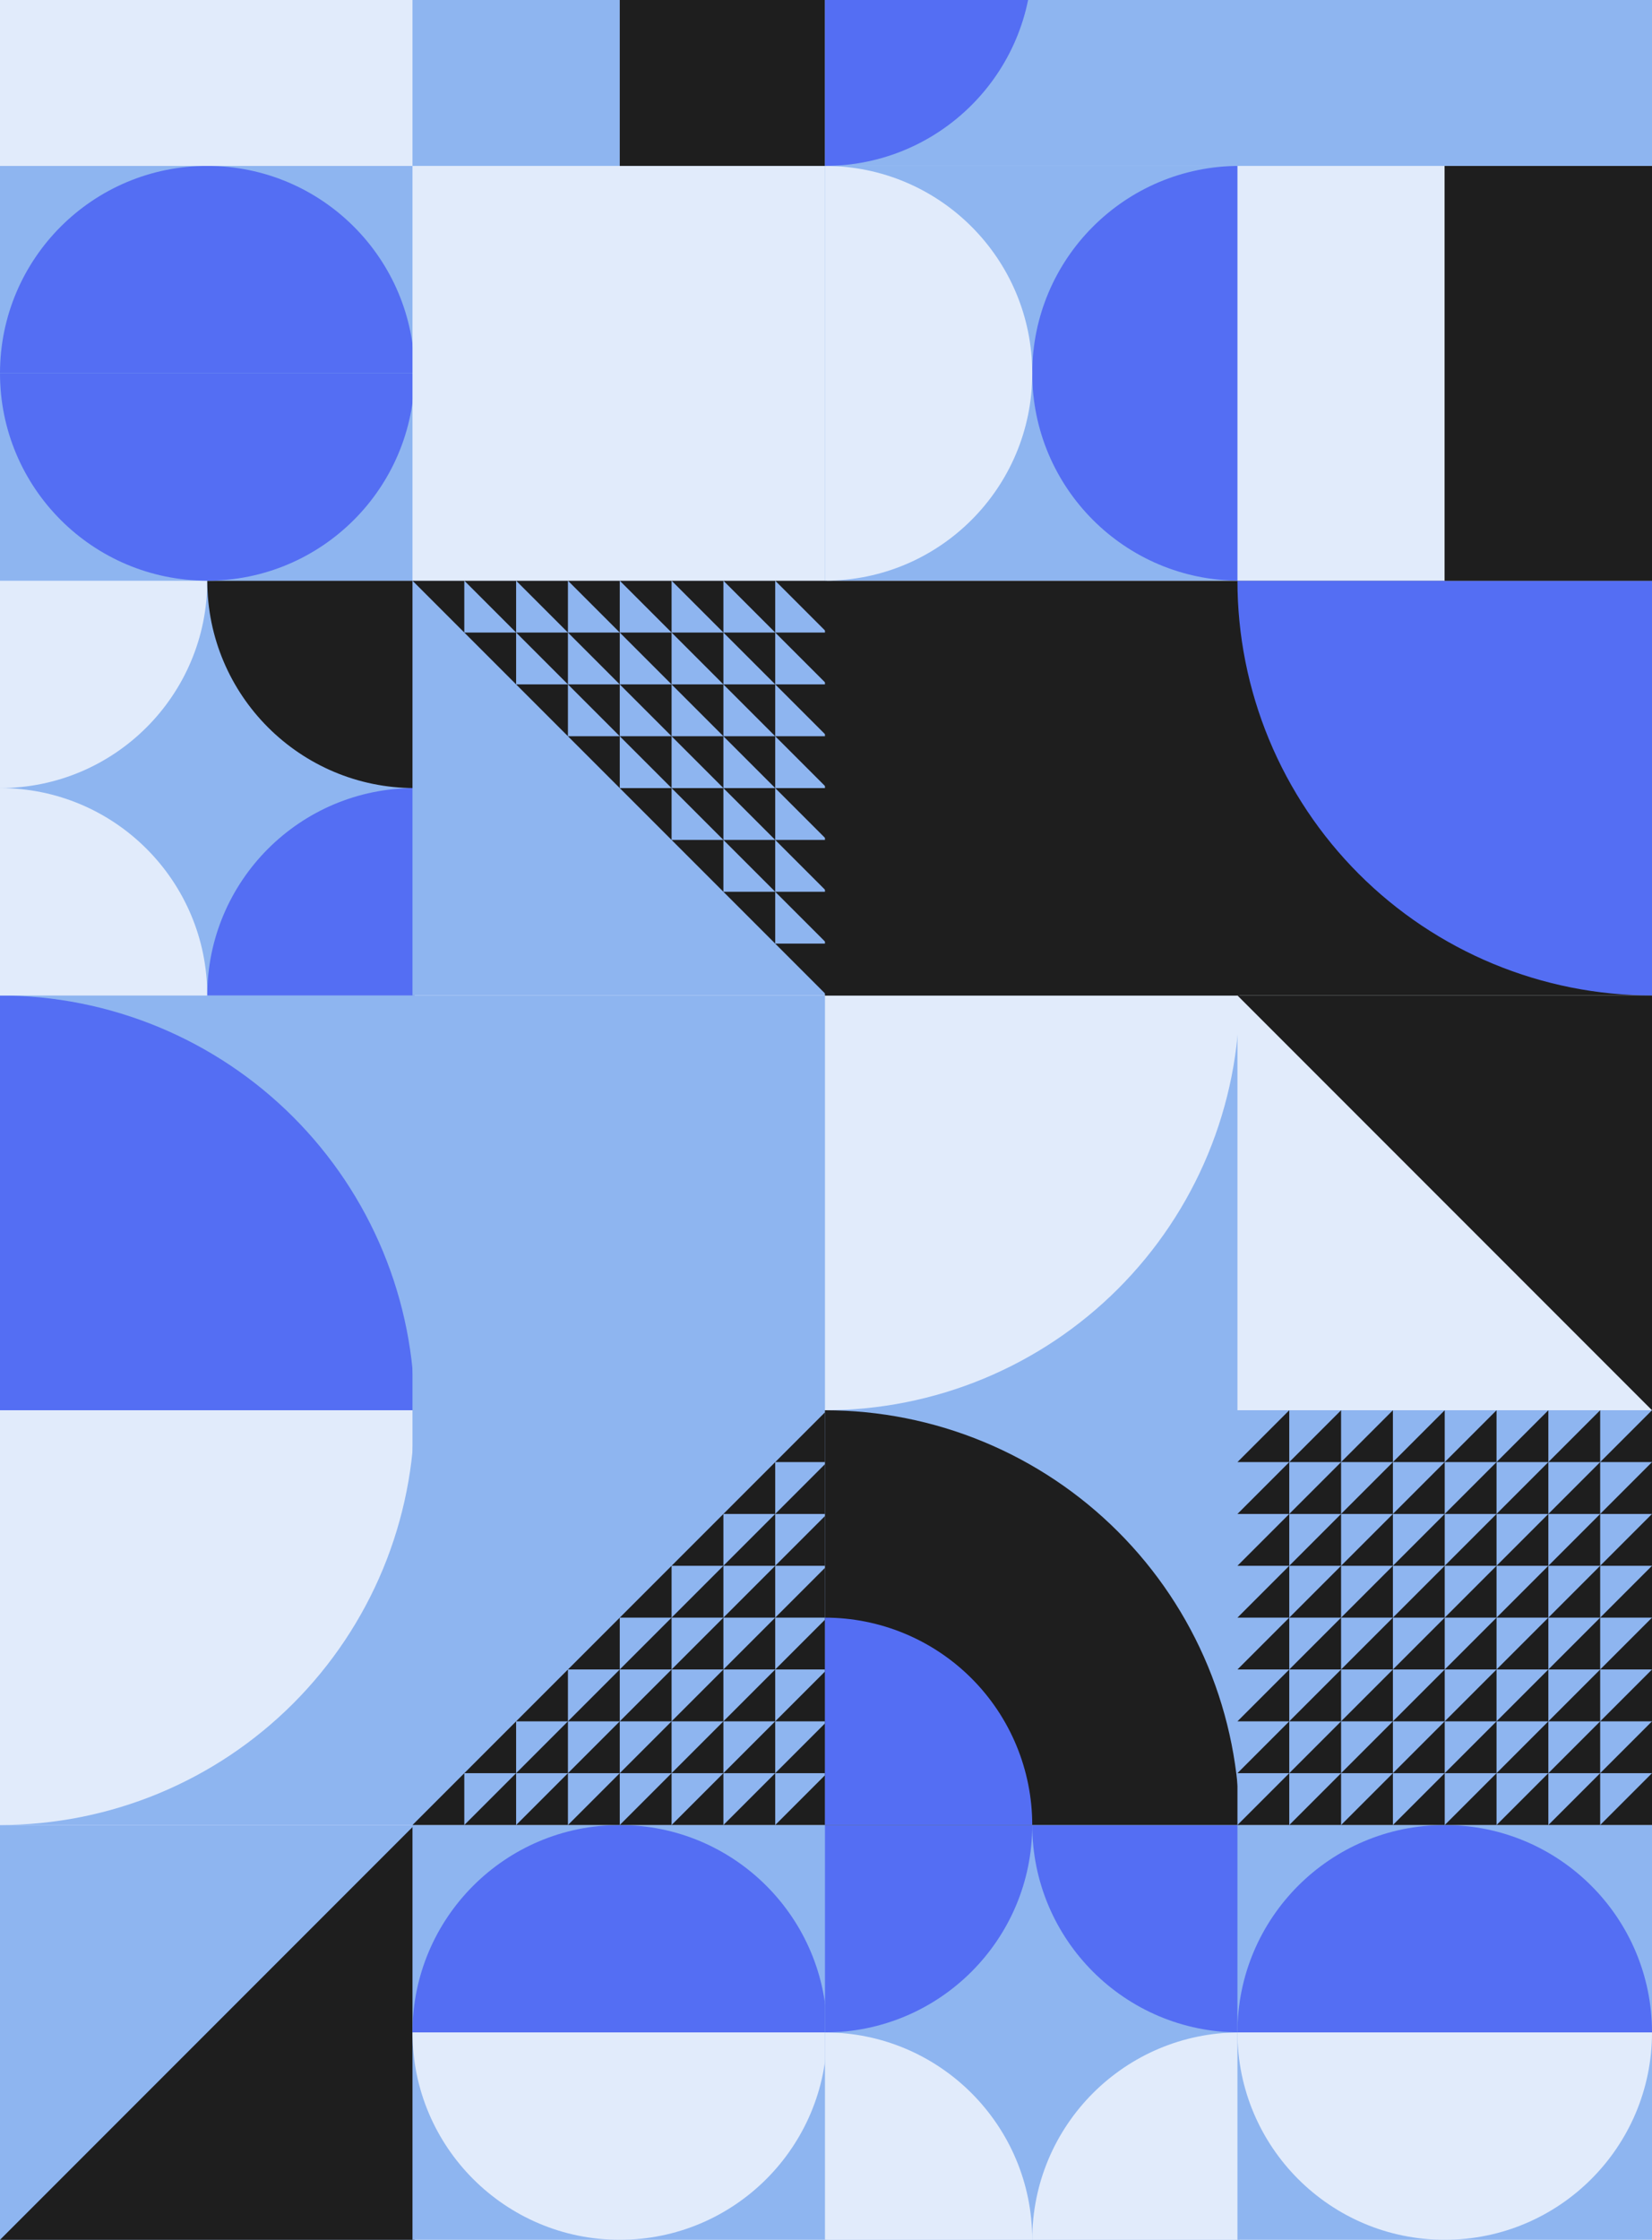 <svg width="797" height="1080" viewBox="0 0 797 1080" fill="none" xmlns="http://www.w3.org/2000/svg">
<rect width="200" height="200" transform="matrix(-1 0 0 1 200 880)" fill="#8EB5F0"/>
<path d="M200 1080H0L200 880V1080Z" fill="#1E1E1E"/>
<rect width="200" height="200" transform="matrix(1 0 0 -1 0 880)" fill="#8EB5F0"/>
<path d="M0 880C26.264 880 52.272 874.827 76.537 864.776C100.802 854.725 122.85 839.993 141.421 821.421C159.993 802.85 174.725 780.802 184.776 756.537C194.827 732.272 200 706.264 200 680L0 680V880Z" fill="#E1EBFB"/>
<rect y="480" width="200" height="200" fill="#8EB5F0"/>
<path d="M0 480C26.264 480 52.272 485.173 76.537 495.224C100.802 505.275 122.85 520.007 141.421 538.579C159.993 557.15 174.725 579.198 184.776 603.463C194.827 627.728 200 653.736 200 680L0 680V480Z" fill="#546EF3"/>
<rect y="480" width="200" height="200" transform="rotate(-90 0 480)" fill="#8EB5F0"/>
<path d="M0 380C55.228 380 100 335.228 100 280H0V380Z" fill="#E1EBFB"/>
<path d="M200 380C144.772 380 100 335.228 100 280H200V380Z" fill="#1E1E1E"/>
<path d="M0 380C55.228 380 100 424.772 100 480H0V380Z" fill="#E1EBFB"/>
<path d="M200 380C144.772 380 100 424.772 100 480H200V380Z" fill="#546EF3"/>
<rect width="200" height="200" transform="matrix(0 -1 -1 0 200 280)" fill="#8EB5F0"/>
<path d="M100 280C44.772 280 0 235.228 0 180H200C200 235.228 155.228 280 100 280Z" fill="#546EF3"/>
<path d="M100 80C44.772 80 0 124.772 0 180L200 180C200 124.772 155.228 80 100 80Z" fill="#546EF3"/>
<rect y="80" width="200" height="200" transform="rotate(-90 0 80)" fill="#E1EBFB"/>
<rect y="80" width="100" height="200" transform="rotate(-90 0 80)" fill="#E1EBFB"/>
<rect width="200" height="200" transform="matrix(0 1 1 0 199 880)" fill="#8EB5F0"/>
<path d="M299 880C354.228 880 399 924.772 399 980H199C199 924.772 243.772 880 299 880Z" fill="#546EF3"/>
<path d="M299 1080C354.228 1080 399 1035.23 399 980H199C199 1035.23 243.772 1080 299 1080Z" fill="#E1EBFB"/>
<rect width="200" height="200" transform="matrix(-1 0 0 1 399 680)" fill="#8EB5F0"/>
<path d="M399 880H374L399 855V880Z" fill="#1E1E1E"/>
<path d="M399 855H374L399 830V855Z" fill="#1E1E1E"/>
<path d="M399 830H374L399 805V830Z" fill="#1E1E1E"/>
<path d="M399 805H374L399 780V805Z" fill="#1E1E1E"/>
<path d="M399 780H374L399 755V780Z" fill="#1E1E1E"/>
<path d="M399 755H374L399 730V755Z" fill="#1E1E1E"/>
<path d="M399 730H374L399 705V730Z" fill="#1E1E1E"/>
<path d="M399 705H374L399 680V705Z" fill="#1E1E1E"/>
<path d="M374 880H349L374 855V880Z" fill="#1E1E1E"/>
<path d="M374 855H349L374 830V855Z" fill="#1E1E1E"/>
<path d="M374 830H349L374 805V830Z" fill="#1E1E1E"/>
<path d="M374 805H349L374 780V805Z" fill="#1E1E1E"/>
<path d="M374 780H349L374 755V780Z" fill="#1E1E1E"/>
<path d="M374 755H349L374 730V755Z" fill="#1E1E1E"/>
<path d="M374 730H349L374 705V730Z" fill="#1E1E1E"/>
<path d="M349 880H324L349 855V880Z" fill="#1E1E1E"/>
<path d="M349 855H324L349 830V855Z" fill="#1E1E1E"/>
<path d="M349 830H324L349 805V830Z" fill="#1E1E1E"/>
<path d="M349 805H324L349 780V805Z" fill="#1E1E1E"/>
<path d="M349 780H324L349 755V780Z" fill="#1E1E1E"/>
<path d="M349 755H324L349 730V755Z" fill="#1E1E1E"/>
<path d="M324 880H299L324 855V880Z" fill="#1E1E1E"/>
<path d="M324 855H299L324 830V855Z" fill="#1E1E1E"/>
<path d="M324 830H299L324 805V830Z" fill="#1E1E1E"/>
<path d="M324 805H299L324 780V805Z" fill="#1E1E1E"/>
<path d="M324 780H299L324 755V780Z" fill="#1E1E1E"/>
<path d="M299 880H274L299 855V880Z" fill="#1E1E1E"/>
<path d="M299 855H274L299 830V855Z" fill="#1E1E1E"/>
<path d="M299 830H274L299 805V830Z" fill="#1E1E1E"/>
<path d="M299 805H274L299 780V805Z" fill="#1E1E1E"/>
<path d="M274 880H249L274 855V880Z" fill="#1E1E1E"/>
<path d="M274 855H249L274 830V855Z" fill="#1E1E1E"/>
<path d="M274 830H249L274 805V830Z" fill="#1E1E1E"/>
<path d="M249 880H224L249 855V880Z" fill="#1E1E1E"/>
<path d="M249 855H224L249 830V855Z" fill="#1E1E1E"/>
<path d="M224 880H199L224 855V880Z" fill="#1E1E1E"/>
<rect x="399" y="680" width="200" height="200" transform="rotate(-180 399 680)" fill="#8EB5F0"/>
<rect x="399" y="480" width="200" height="200" transform="rotate(-180 399 480)" fill="#8EB5F0"/>
<path d="M399 280H374L399 305V280Z" fill="#1E1E1E"/>
<path d="M399 305H374L399 330V305Z" fill="#1E1E1E"/>
<path d="M399 330H374L399 355V330Z" fill="#1E1E1E"/>
<path d="M399 355H374L399 380V355Z" fill="#1E1E1E"/>
<path d="M399 380H374L399 405V380Z" fill="#1E1E1E"/>
<path d="M399 405H374L399 430V405Z" fill="#1E1E1E"/>
<path d="M399 430H374L399 455V430Z" fill="#1E1E1E"/>
<path d="M399 455H374L399 480V455Z" fill="#1E1E1E"/>
<path d="M374 280H349L374 305V280Z" fill="#1E1E1E"/>
<path d="M374 305H349L374 330V305Z" fill="#1E1E1E"/>
<path d="M374 330H349L374 355V330Z" fill="#1E1E1E"/>
<path d="M374 355H349L374 380V355Z" fill="#1E1E1E"/>
<path d="M374 380H349L374 405V380Z" fill="#1E1E1E"/>
<path d="M374 405H349L374 430V405Z" fill="#1E1E1E"/>
<path d="M374 430H349L374 455V430Z" fill="#1E1E1E"/>
<path d="M349 280H324L349 305V280Z" fill="#1E1E1E"/>
<path d="M349 305H324L349 330V305Z" fill="#1E1E1E"/>
<path d="M349 330H324L349 355V330Z" fill="#1E1E1E"/>
<path d="M349 355H324L349 380V355Z" fill="#1E1E1E"/>
<path d="M349 380H324L349 405V380Z" fill="#1E1E1E"/>
<path d="M349 405H324L349 430V405Z" fill="#1E1E1E"/>
<path d="M324 280H299L324 305V280Z" fill="#1E1E1E"/>
<path d="M324 305H299L324 330V305Z" fill="#1E1E1E"/>
<path d="M324 330H299L324 355V330Z" fill="#1E1E1E"/>
<path d="M324 355H299L324 380V355Z" fill="#1E1E1E"/>
<path d="M324 380H299L324 405V380Z" fill="#1E1E1E"/>
<path d="M299 280H274L299 305V280Z" fill="#1E1E1E"/>
<path d="M299 305H274L299 330V305Z" fill="#1E1E1E"/>
<path d="M299 330H274L299 355V330Z" fill="#1E1E1E"/>
<path d="M299 355H274L299 380V355Z" fill="#1E1E1E"/>
<path d="M274 280H249L274 305V280Z" fill="#1E1E1E"/>
<path d="M274 305H249L274 330V305Z" fill="#1E1E1E"/>
<path d="M274 330H249L274 355V330Z" fill="#1E1E1E"/>
<path d="M249 280H224L249 305V280Z" fill="#1E1E1E"/>
<path d="M249 305H224L249 330V305Z" fill="#1E1E1E"/>
<path d="M224 280H199L224 305V280Z" fill="#1E1E1E"/>
<rect x="399" y="280" width="200" height="200" transform="rotate(-180 399 280)" fill="#E1EBFB"/>
<rect x="399" y="80" width="200" height="200" transform="rotate(-180 399 80)" fill="#8EB5F0"/>
<rect x="399" y="80" width="100" height="200" transform="rotate(-180 399 80)" fill="#1E1E1E"/>
<rect x="598" y="1080" width="200" height="200" transform="rotate(-180 598 1080)" fill="#8EB5F0"/>
<path d="M498 1080C498 1024.77 453.228 980 398 980V1080H498Z" fill="#E1EBFB"/>
<path d="M498 880C498 935.228 453.228 980 398 980V880H498Z" fill="#546EF3"/>
<path d="M498 1080C498 1024.77 542.772 980 598 980V1080H498Z" fill="#E1EBFB"/>
<path d="M498 880C498 935.228 542.772 980 598 980V880H498Z" fill="#546EF3"/>
<rect width="200" height="200" transform="matrix(-1 0 0 1 598 680)" fill="#8EB5F0"/>
<path d="M398 680C424.264 680 450.272 685.173 474.537 695.224C498.802 705.275 520.85 720.007 539.421 738.579C557.993 757.15 572.725 779.198 582.776 803.463C592.827 827.728 598 853.736 598 880L398 880V680Z" fill="#1E1E1E"/>
<path d="M398 780C411.132 780 424.136 782.587 436.268 787.612C448.401 792.638 459.425 800.003 468.711 809.289C477.997 818.575 485.362 829.599 490.388 841.732C495.413 853.864 498 866.868 498 880L398 880V780Z" fill="#546EF3"/>
<rect x="598" y="680" width="200" height="200" transform="rotate(-180 598 680)" fill="#8EB5F0"/>
<path d="M398 680C424.264 680 450.272 674.827 474.537 664.776C498.802 654.725 520.85 639.993 539.421 621.421C557.993 602.85 572.725 580.802 582.776 556.537C592.827 532.272 598 506.264 598 480L398 480V680Z" fill="#E1EBFB"/>
<rect width="200" height="200" transform="matrix(-1 0 0 1 598 280)" fill="#1E1E1E"/>
<path d="M598 480H398L598 280V480Z" fill="#1E1E1E"/>
<rect width="200" height="200" transform="matrix(1 0 0 -1 398 280)" fill="#8EB5F0"/>
<path d="M498 180C498 124.772 542.772 80 598 80V280C542.772 280 498 235.228 498 180Z" fill="#546EF3"/>
<path d="M498 180C498 124.772 453.228 80 398 80L398 280C453.228 280 498 235.228 498 180Z" fill="#E1EBFB"/>
<rect x="598" y="80" width="200" height="200" transform="rotate(-180 598 80)" fill="#8EB5F0"/>
<path d="M498 -20C498 -75.228 453.228 -120 398 -120V80C453.228 80 498 35.228 498 -20Z" fill="#546EF3"/>
<rect width="200" height="200" transform="matrix(0 1 1 0 597 880)" fill="#8EB5F0"/>
<path d="M697 880C752.228 880 797 924.772 797 980H597C597 924.772 641.772 880 697 880Z" fill="#546EF3"/>
<path d="M697 1080C752.228 1080 797 1035.23 797 980H597C597 1035.23 641.772 1080 697 1080Z" fill="#E1EBFB"/>
<rect width="200" height="200" transform="matrix(-1 0 0 1 797 680)" fill="#8EB5F0"/>
<path d="M797 880H772L797 855V880Z" fill="#1E1E1E"/>
<path d="M797 855H772L797 830V855Z" fill="#1E1E1E"/>
<path d="M797 830H772L797 805V830Z" fill="#1E1E1E"/>
<path d="M797 805H772L797 780V805Z" fill="#1E1E1E"/>
<path d="M797 780H772L797 755V780Z" fill="#1E1E1E"/>
<path d="M797 755H772L797 730V755Z" fill="#1E1E1E"/>
<path d="M797 730H772L797 705V730Z" fill="#1E1E1E"/>
<path d="M797 705H772L797 680V705Z" fill="#1E1E1E"/>
<path d="M772 880H747L772 855V880Z" fill="#1E1E1E"/>
<path d="M772 855H747L772 830V855Z" fill="#1E1E1E"/>
<path d="M772 830H747L772 805V830Z" fill="#1E1E1E"/>
<path d="M772 805H747L772 780V805Z" fill="#1E1E1E"/>
<path d="M772 780H747L772 755V780Z" fill="#1E1E1E"/>
<path d="M772 755H747L772 730V755Z" fill="#1E1E1E"/>
<path d="M772 730H747L772 705V730Z" fill="#1E1E1E"/>
<path d="M772 705H747L772 680V705Z" fill="#1E1E1E"/>
<path d="M747 880H722L747 855V880Z" fill="#1E1E1E"/>
<path d="M747 855H722L747 830V855Z" fill="#1E1E1E"/>
<path d="M747 830H722L747 805V830Z" fill="#1E1E1E"/>
<path d="M747 805H722L747 780V805Z" fill="#1E1E1E"/>
<path d="M747 780H722L747 755V780Z" fill="#1E1E1E"/>
<path d="M747 755H722L747 730V755Z" fill="#1E1E1E"/>
<path d="M747 730H722L747 705V730Z" fill="#1E1E1E"/>
<path d="M747 705H722L747 680V705Z" fill="#1E1E1E"/>
<path d="M722 880H697L722 855V880Z" fill="#1E1E1E"/>
<path d="M722 855H697L722 830V855Z" fill="#1E1E1E"/>
<path d="M722 830H697L722 805V830Z" fill="#1E1E1E"/>
<path d="M722 805H697L722 780V805Z" fill="#1E1E1E"/>
<path d="M722 780H697L722 755V780Z" fill="#1E1E1E"/>
<path d="M722 755H697L722 730V755Z" fill="#1E1E1E"/>
<path d="M722 730H697L722 705V730Z" fill="#1E1E1E"/>
<path d="M722 705H697L722 680V705Z" fill="#1E1E1E"/>
<path d="M697 880H672L697 855V880Z" fill="#1E1E1E"/>
<path d="M697 855H672L697 830V855Z" fill="#1E1E1E"/>
<path d="M697 830H672L697 805V830Z" fill="#1E1E1E"/>
<path d="M697 805H672L697 780V805Z" fill="#1E1E1E"/>
<path d="M697 780H672L697 755V780Z" fill="#1E1E1E"/>
<path d="M697 755H672L697 730V755Z" fill="#1E1E1E"/>
<path d="M697 730H672L697 705V730Z" fill="#1E1E1E"/>
<path d="M697 705H672L697 680V705Z" fill="#1E1E1E"/>
<path d="M672 880H647L672 855V880Z" fill="#1E1E1E"/>
<path d="M672 855H647L672 830V855Z" fill="#1E1E1E"/>
<path d="M672 830H647L672 805V830Z" fill="#1E1E1E"/>
<path d="M672 805H647L672 780V805Z" fill="#1E1E1E"/>
<path d="M672 780H647L672 755V780Z" fill="#1E1E1E"/>
<path d="M672 755H647L672 730V755Z" fill="#1E1E1E"/>
<path d="M672 730H647L672 705V730Z" fill="#1E1E1E"/>
<path d="M672 705H647L672 680V705Z" fill="#1E1E1E"/>
<path d="M647 880H622L647 855V880Z" fill="#1E1E1E"/>
<path d="M647 855H622L647 830V855Z" fill="#1E1E1E"/>
<path d="M647 830H622L647 805V830Z" fill="#1E1E1E"/>
<path d="M647 805H622L647 780V805Z" fill="#1E1E1E"/>
<path d="M647 780H622L647 755V780Z" fill="#1E1E1E"/>
<path d="M647 755H622L647 730V755Z" fill="#1E1E1E"/>
<path d="M647 730H622L647 705V730Z" fill="#1E1E1E"/>
<path d="M647 705H622L647 680V705Z" fill="#1E1E1E"/>
<path d="M622 880H597L622 855V880Z" fill="#1E1E1E"/>
<path d="M622 855H597L622 830V855Z" fill="#1E1E1E"/>
<path d="M622 830H597L622 805V830Z" fill="#1E1E1E"/>
<path d="M622 805H597L622 780V805Z" fill="#1E1E1E"/>
<path d="M622 780H597L622 755V780Z" fill="#1E1E1E"/>
<path d="M622 755H597L622 730V755Z" fill="#1E1E1E"/>
<path d="M622 730H597L622 705V730Z" fill="#1E1E1E"/>
<path d="M622 705H597L622 680V705Z" fill="#1E1E1E"/>
<rect x="797" y="680" width="200" height="200" transform="rotate(-180 797 680)" fill="#E1EBFB"/>
<path d="M797 480H597L797 680V480Z" fill="#1E1E1E"/>
<rect x="797" y="480" width="200" height="200" transform="rotate(-180 797 480)" fill="#1E1E1E"/>
<path d="M797 480C770.736 480 744.728 474.827 720.463 464.776C696.198 454.725 674.15 439.993 655.579 421.421C637.007 402.85 622.275 380.802 612.224 356.537C602.173 332.272 597 306.264 597 280L797 280V480Z" fill="#546EF3"/>
<rect x="797" y="280" width="200" height="200" transform="rotate(-180 797 280)" fill="#E1EBFB"/>
<rect x="797" y="280" width="100" height="200" transform="rotate(-180 797 280)" fill="#1E1E1E"/>
<rect x="797" y="280" width="100" height="200" transform="rotate(-180 797 280)" fill="#1E1E1E"/>
<rect width="200" height="200" transform="matrix(1 0 0 -1 597 80)" fill="#8EB5F0"/>
</svg>